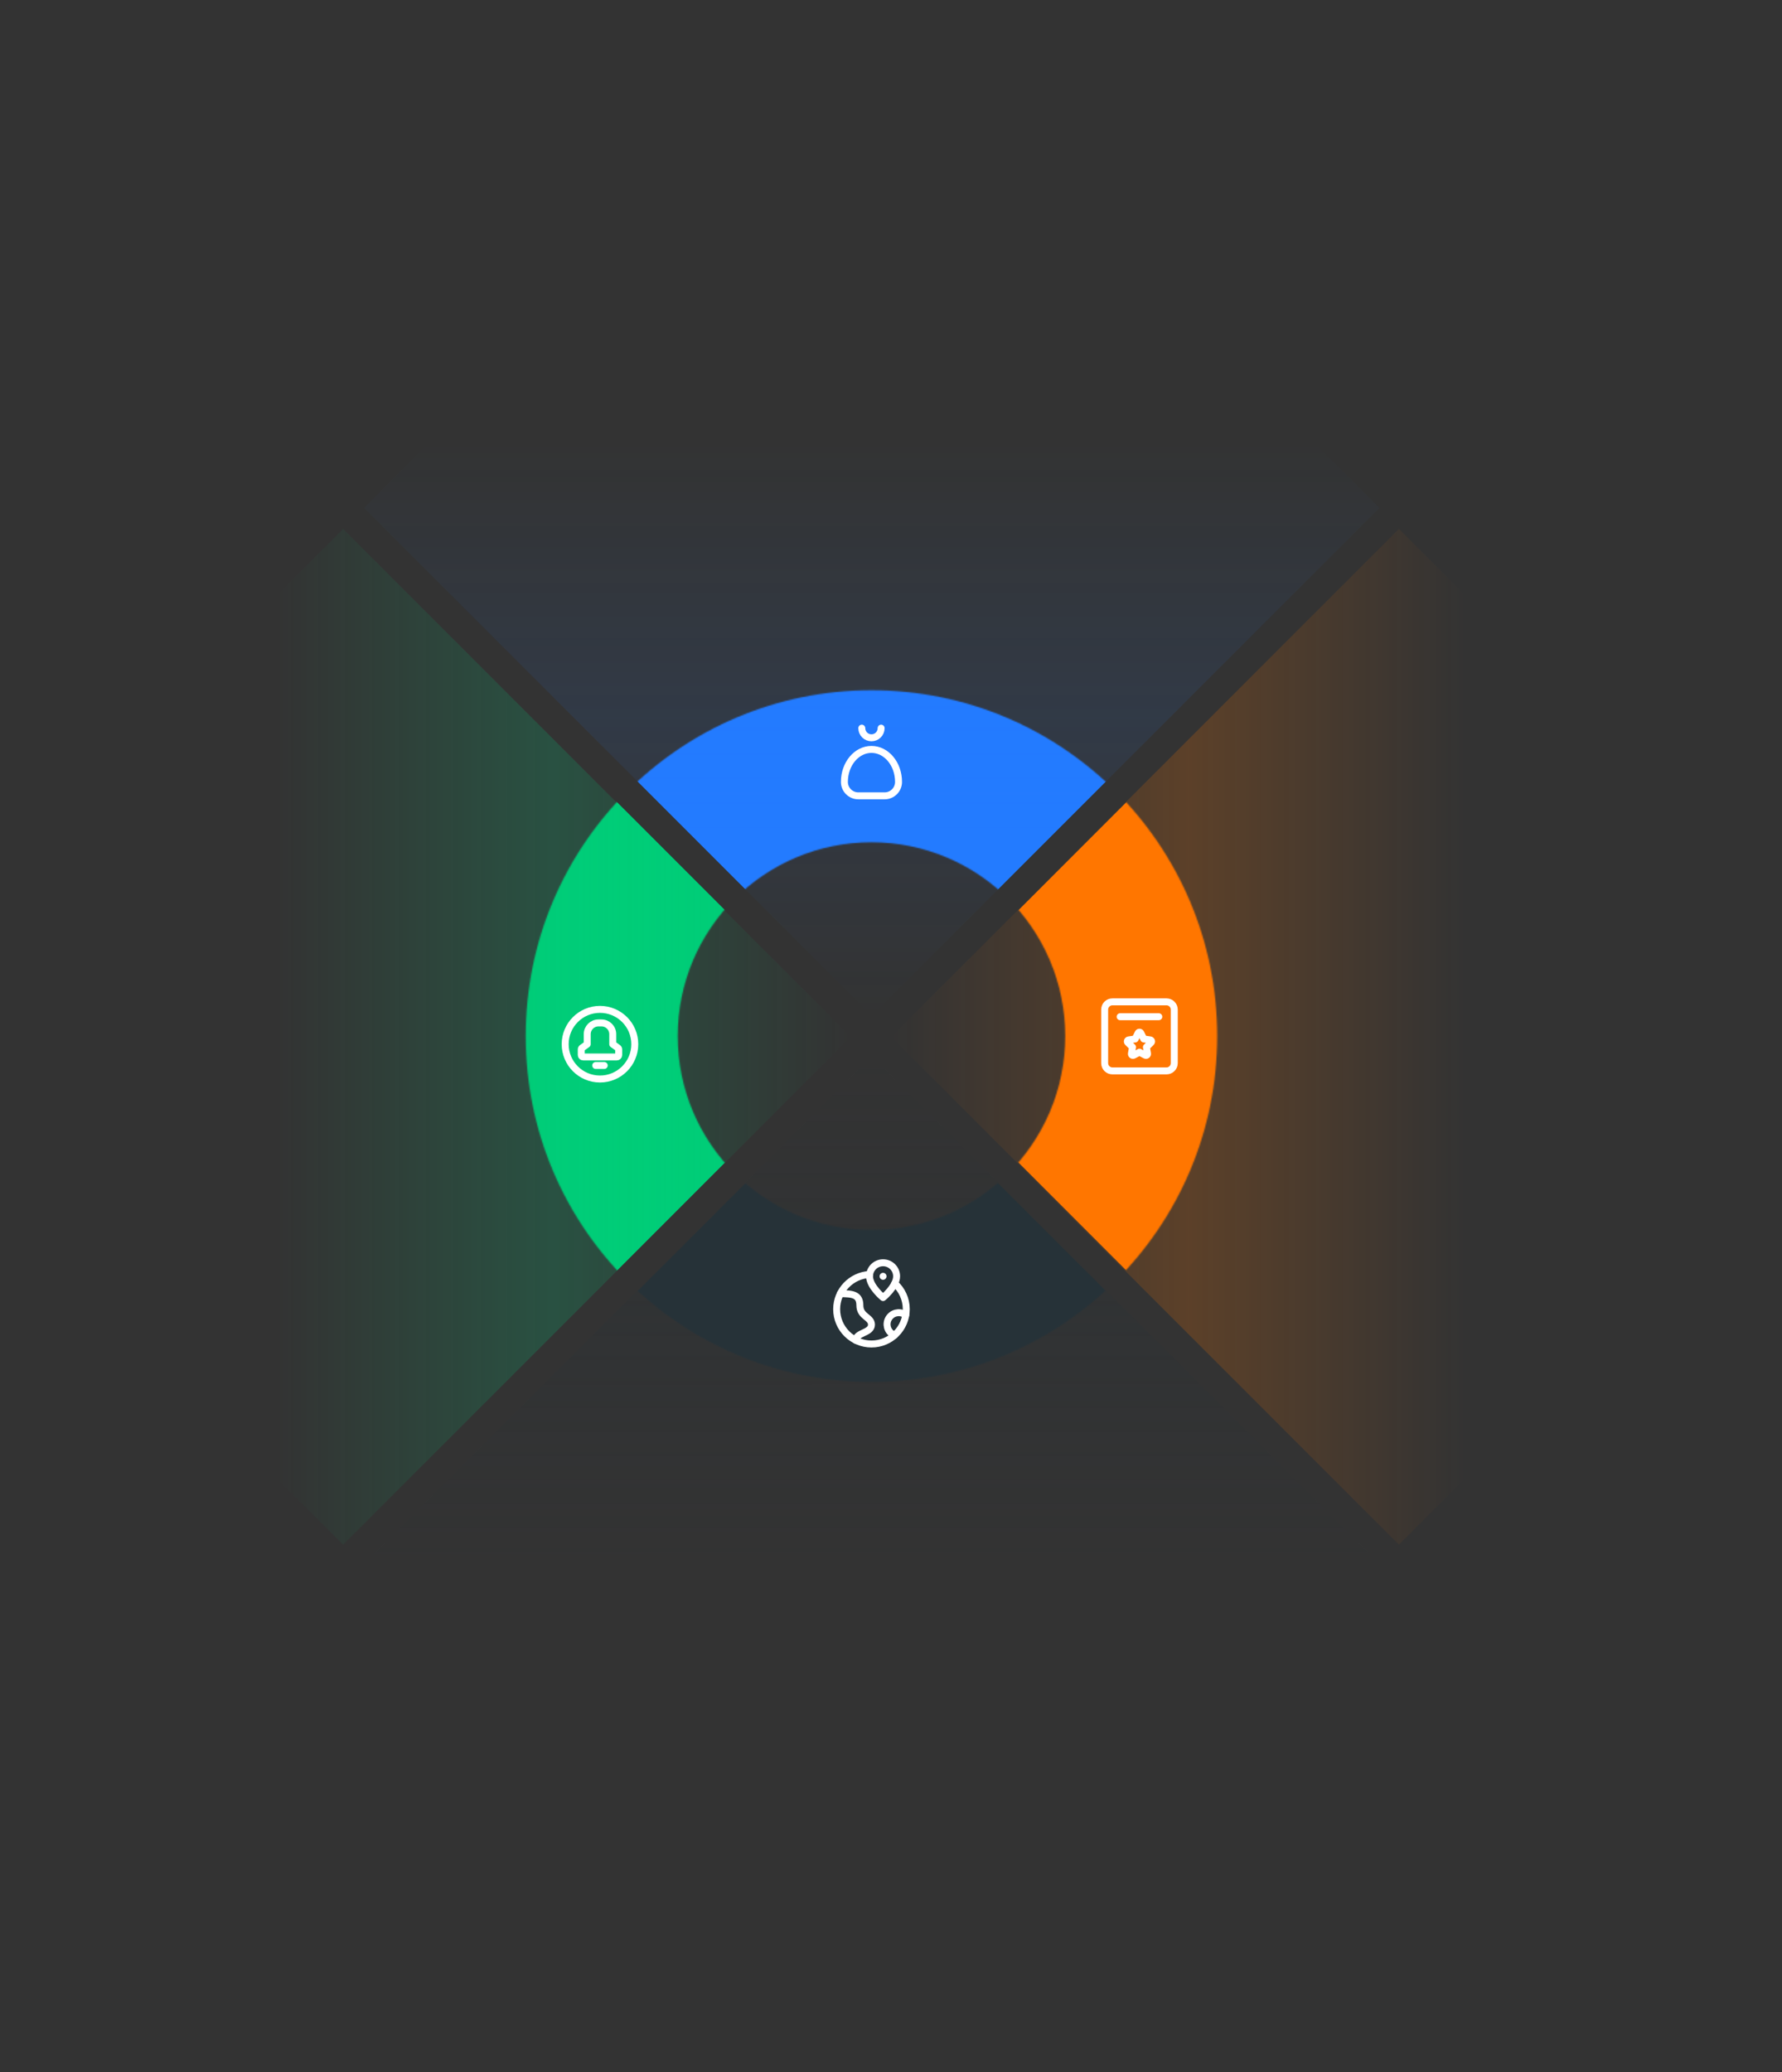 <svg width="1440" height="1674" viewBox="0 0 1440 1674" fill="none" xmlns="http://www.w3.org/2000/svg">
<rect x="0" y="0" width="1440" height="1674" fill="#333333" stroke="none"/>
<rect opacity="0.2" width="580.23" height="580.23" transform="matrix(0.707 -0.707 -0.707 -0.707 704.445 1673.49)" fill="url(#paint0_linear_3337_71)"/>
<rect opacity="0.2" x="1540.72" y="837.568" width="580.23" height="580.23" transform="rotate(135 1540.72 837.568)" fill="url(#paint1_linear_3337_71)"/>
<mask id="mask0_3337_71" style="mask-type:alpha" maskUnits="userSpaceOnUse" x="424" y="557" width="560" height="560">
<path fill-rule="evenodd" clip-rule="evenodd" d="M704.214 1116.37C858.514 1116.37 983.598 991.284 983.598 836.984C983.598 682.685 858.514 557.6 704.214 557.6C549.915 557.6 424.83 682.685 424.83 836.984C424.83 991.284 549.915 1116.37 704.214 1116.37ZM704.214 993.552C790.684 993.552 860.782 923.454 860.782 836.984C860.782 750.514 790.684 680.417 704.214 680.417C617.745 680.417 547.647 750.514 547.647 836.984C547.647 923.454 617.745 993.552 704.214 993.552Z" fill="#C4C4C4"/>
</mask>
<g mask="url(#mask0_3337_71)">
<rect x="704.445" y="140.399" width="480.953" height="480.953" transform="rotate(45 704.445 140.399)" fill="#237BFF"/>
<rect x="1401.26" y="837.215" width="480.953" height="480.953" transform="rotate(135 1401.26 837.215)" fill="#FF7600"/>
<rect x="704.445" y="853.86" width="480.953" height="480.953" transform="rotate(45 704.445 853.86)" fill="#263238"/>
<rect x="687.8" y="837.214" width="480.953" height="480.953" transform="rotate(135 687.8 837.214)" fill="#00CD77"/>
</g>
<rect opacity="0.2" x="704.445" width="580.23" height="580.23" transform="rotate(45 704.445 0)" fill="url(#paint2_linear_3337_71)"/>
<rect opacity="0.2" x="-133" y="837.568" width="580.23" height="580.23" transform="rotate(-45 -133 837.568)" fill="url(#paint3_linear_3337_71)"/>
<path d="M905.158 821.359H936.409" stroke="white" stroke-width="5.625" stroke-linecap="round" stroke-linejoin="round"/>
<path d="M920.784 849.993L925.484 852.462C926.4 852.943 927.468 852.165 927.293 851.146L926.397 845.912L930.2 842.209C930.94 841.487 930.531 840.23 929.509 840.08L924.253 839.318L921.903 834.552C921.446 833.624 920.121 833.624 919.665 834.552L917.315 839.318L912.059 840.083C911.037 840.23 910.627 841.49 911.368 842.212L915.171 845.915L914.274 851.149C914.099 852.168 915.168 852.946 916.084 852.465L920.784 849.993" stroke="white" stroke-width="5.625" stroke-linecap="round" stroke-linejoin="round"/>
<path d="M942.66 809.345H898.908C895.455 809.345 892.658 812.142 892.658 815.595V858.859C892.658 862.313 895.455 865.11 898.908 865.11H942.66C946.113 865.11 948.91 862.313 948.91 858.859V815.595C948.91 812.142 946.113 809.345 942.66 809.345V809.345Z" stroke="white" stroke-width="5.625" stroke-linecap="round" stroke-linejoin="round"/>
<path d="M512.958 843.547C512.958 859.082 500.367 871.673 484.832 871.673C469.297 871.673 456.706 859.082 456.706 843.547C456.706 828.012 469.297 815.421 484.832 815.421C500.367 815.421 512.958 828.012 512.958 843.547Z" stroke="white" stroke-width="5.625" stroke-linecap="round" stroke-linejoin="round"/>
<path d="M483.607 826.358H486.06C491.079 826.358 495.148 830.427 495.148 835.446V843.546L499.308 846.515C499.717 846.809 499.961 847.281 499.961 847.787V852.297C499.961 853.159 499.261 853.859 498.398 853.859H471.269C470.407 853.859 469.707 853.159 469.707 852.297V847.787C469.707 847.284 469.951 846.809 470.36 846.515L474.519 843.546V835.446C474.519 830.427 478.588 826.358 483.607 826.358Z" stroke="white" stroke-width="5.625" stroke-linecap="round" stroke-linejoin="round"/>
<path d="M481.395 860.735H488.27" stroke="white" stroke-width="5.625" stroke-linecap="round" stroke-linejoin="round"/>
<path d="M713.59 1048.24C713.59 1048.24 724.534 1039.26 724.534 1031.05C724.534 1025.01 719.634 1020.12 713.59 1020.12C707.546 1020.12 702.646 1025.01 702.646 1031.05C702.646 1039.26 713.59 1048.24 713.59 1048.24Z" stroke="white" stroke-width="5.625" stroke-linecap="round" stroke-linejoin="round"/>
<path d="M713.601 1028.24C715.153 1028.24 716.413 1029.5 716.402 1031.05C716.402 1032.61 715.142 1033.87 713.59 1033.87C712.037 1033.87 710.777 1032.61 710.777 1031.05C710.777 1029.5 712.037 1028.24 713.601 1028.24Z" fill="white"/>
<path d="M702.749 1029.57C687.901 1030.34 676.088 1042.58 676.088 1057.62C676.088 1073.15 688.679 1085.74 704.214 1085.74C719.749 1085.74 732.34 1073.15 732.34 1057.62C732.34 1049.33 728.74 1041.9 723.037 1036.77" stroke="white" stroke-width="5.625" stroke-linecap="round" stroke-linejoin="round"/>
<path d="M691.714 1082.83V1082.61C691.714 1076.36 704.214 1077.09 704.214 1070.11C704.214 1063.86 694.839 1063.86 694.839 1054.48C694.839 1045.64 688.589 1045.11 679.214 1045.11H679.023" stroke="white" stroke-width="5.625" stroke-linecap="round" stroke-linejoin="round"/>
<path d="M722.871 1078.62C722.399 1078.44 721.93 1078.25 721.484 1077.98C716.996 1075.36 715.49 1069.59 718.112 1065.11C720.737 1060.62 726.499 1059.11 730.987 1061.74C731.318 1061.93 731.596 1062.17 731.896 1062.4" stroke="white" stroke-width="5.625" stroke-linecap="round" stroke-linejoin="round"/>
<path d="M712.027 588.226C712.027 592.542 708.53 596.039 704.214 596.039C699.899 596.039 696.402 592.542 696.402 588.226" stroke="white" stroke-width="5.625" stroke-linecap="round" stroke-linejoin="round"/>
<path d="M714.84 642.915C721.052 642.915 726.09 637.878 726.09 631.665C726.09 617.168 716.296 605.414 704.214 605.414C692.133 605.414 682.339 617.168 682.339 631.665C682.339 637.878 687.376 642.915 693.589 642.915H714.84V642.915Z" stroke="white" stroke-width="5.625" stroke-linecap="round" stroke-linejoin="round"/>
<defs>
<linearGradient id="paint0_linear_3337_71" x1="579.64" y1="580.033" x2="289.702" y2="290.028" gradientUnits="userSpaceOnUse">
<stop stop-color="#263238" stop-opacity="0"/>
<stop offset="0.518" stop-color="#263238"/>
<stop offset="1" stop-color="#263238" stop-opacity="0"/>
</linearGradient>
<linearGradient id="paint1_linear_3337_71" x1="2120.36" y1="1417.6" x2="1792.85" y2="1090.09" gradientUnits="userSpaceOnUse">
<stop stop-color="#FF7600" stop-opacity="0"/>
<stop offset="0.518" stop-color="#FF7600"/>
<stop offset="1" stop-color="#FF7600" stop-opacity="0"/>
</linearGradient>
<linearGradient id="paint2_linear_3337_71" x1="1284.09" y1="580.033" x2="956.577" y2="252.526" gradientUnits="userSpaceOnUse">
<stop stop-color="#237BFF" stop-opacity="0"/>
<stop offset="0.518" stop-color="#237BFF" stop-opacity="0.482"/>
<stop offset="1" stop-color="#237BFF" stop-opacity="0"/>
</linearGradient>
<linearGradient id="paint3_linear_3337_71" x1="446.64" y1="1417.6" x2="119.133" y2="1090.09" gradientUnits="userSpaceOnUse">
<stop stop-color="#01CC78" stop-opacity="0"/>
<stop offset="0.518" stop-color="#02CA7D"/>
<stop offset="1" stop-color="#01CD78" stop-opacity="0"/>
</linearGradient>
</defs>
</svg>

